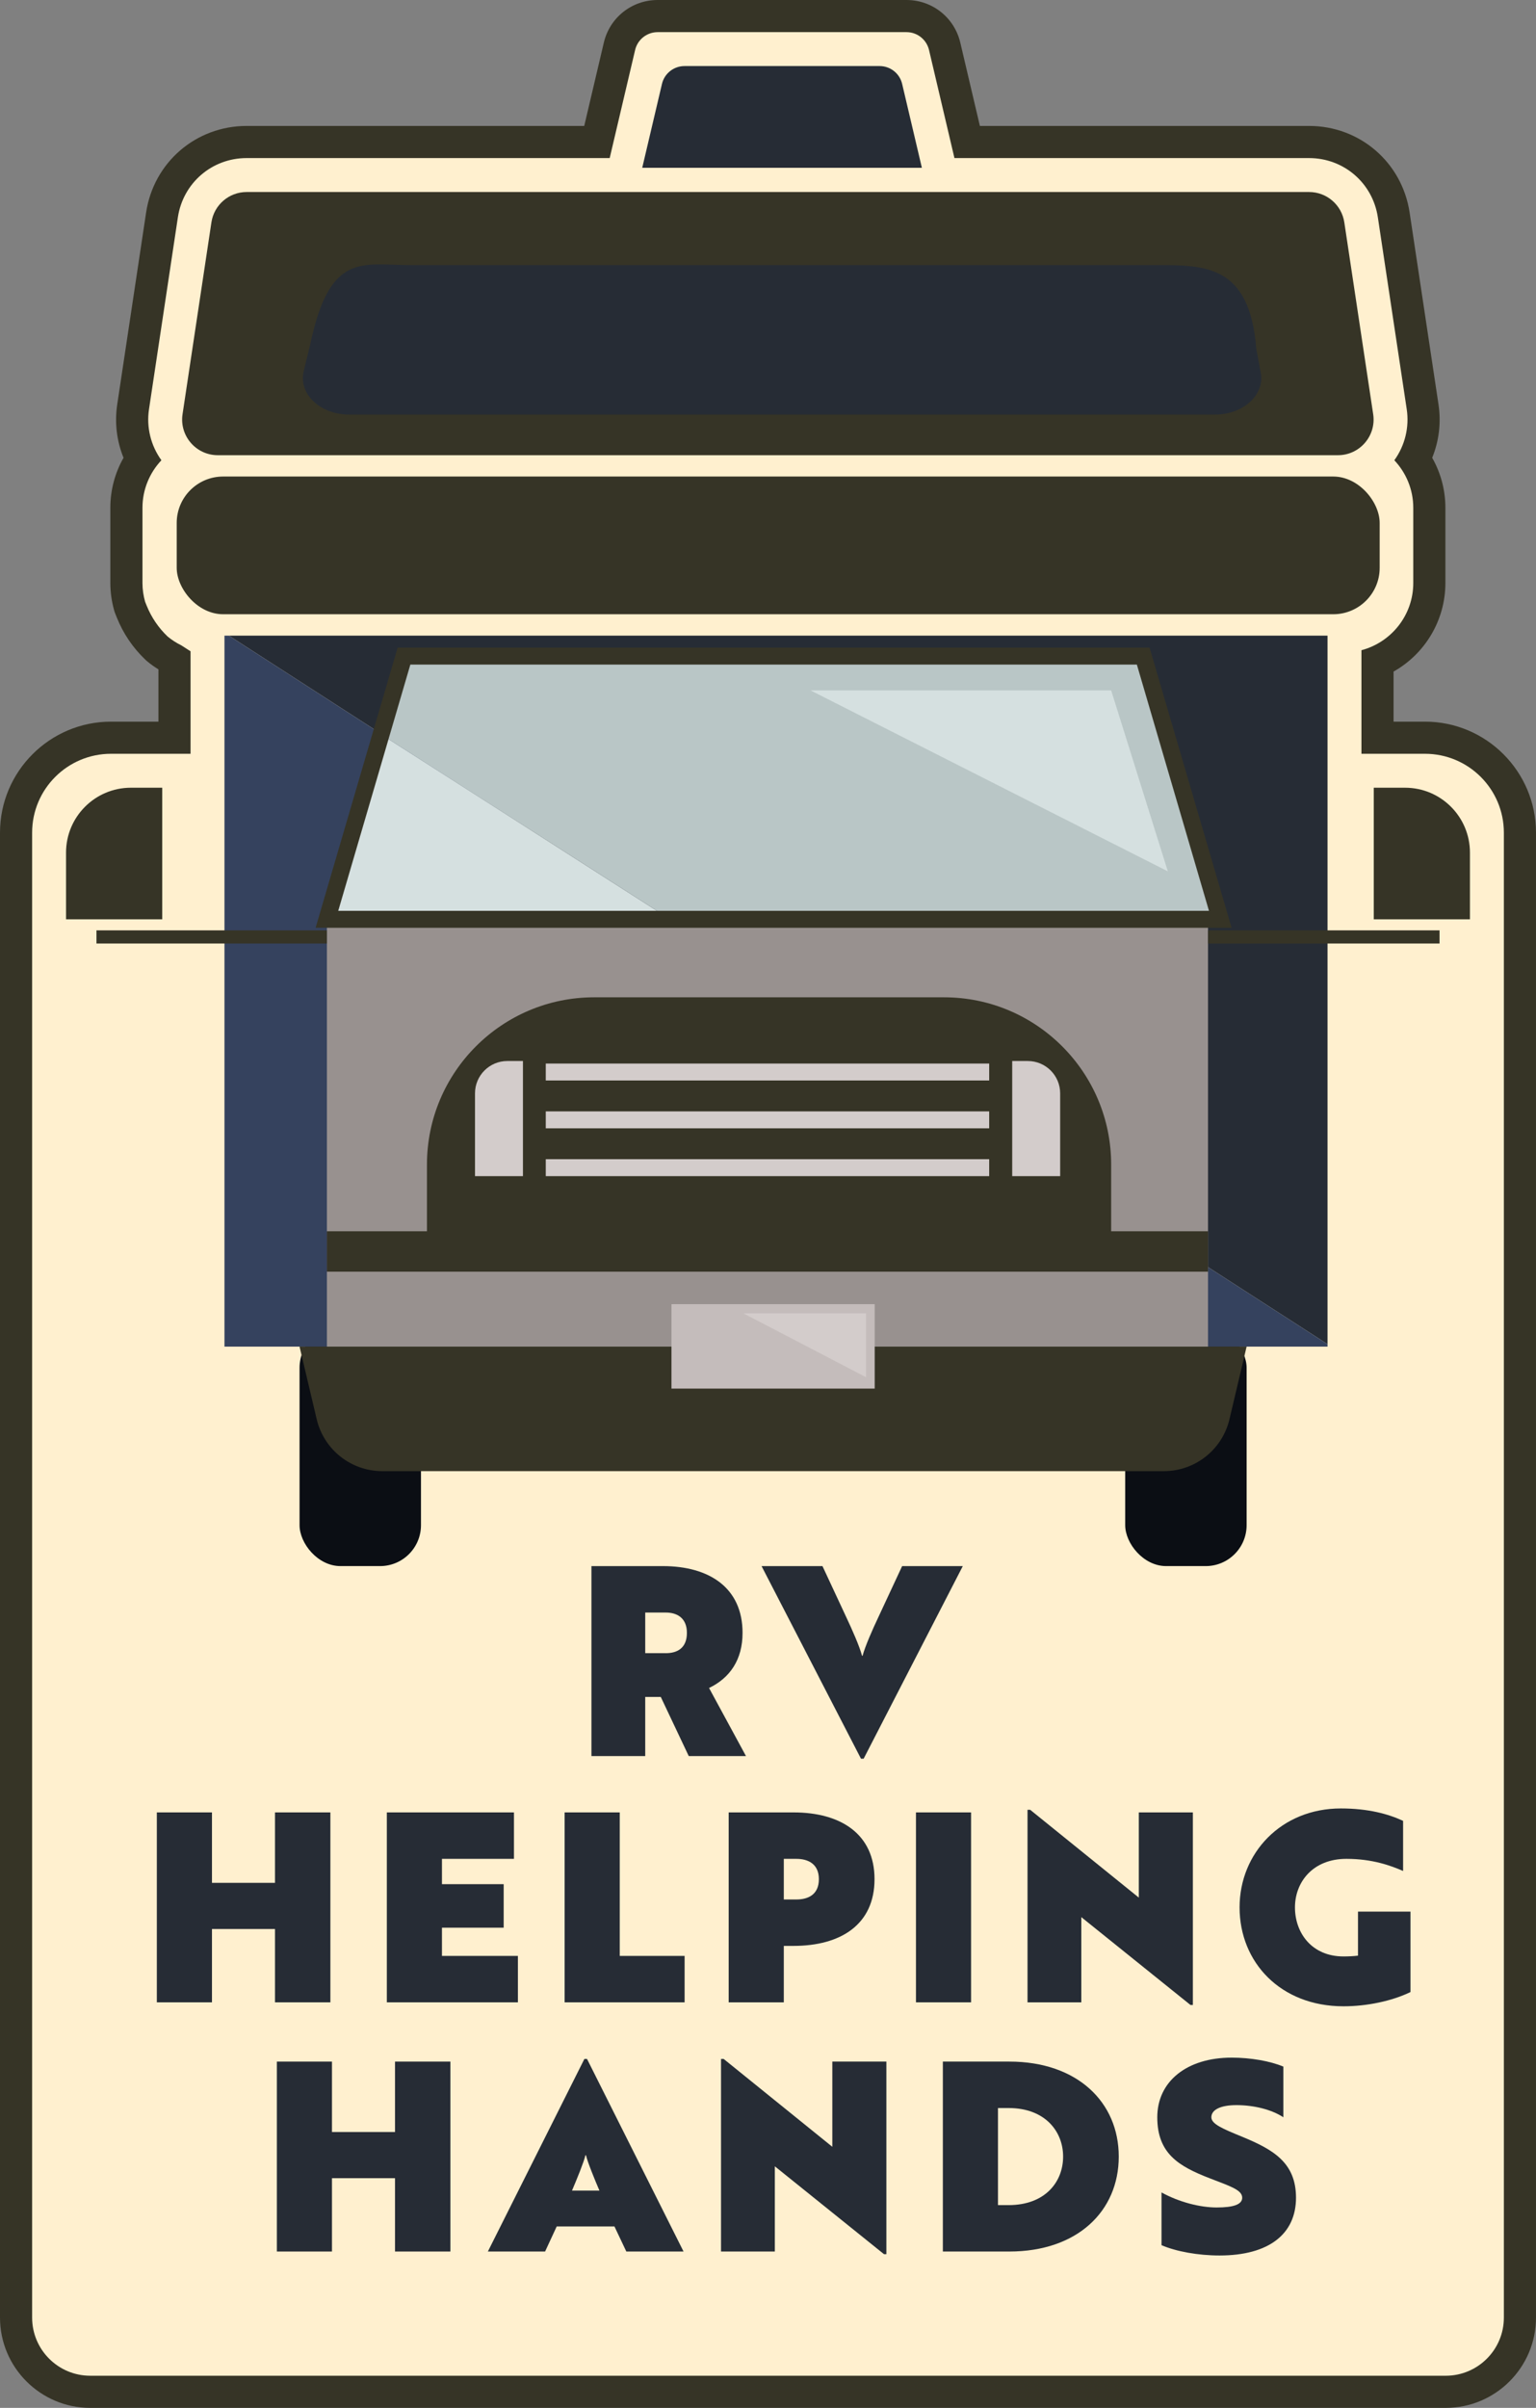 <?xml version="1.0" encoding="UTF-8"?>
<svg id="logo" xmlns="http://www.w3.org/2000/svg" viewBox="0 0 195.739 306.747">
  <rect x="0" y="0" width="195.739" height="306.747" fill="#808080" stroke="none"/>
  <path id="outline" d="m11.503,306.747c-6.343,0-11.503-5.16-11.503-11.503V106.08c0-7.801,6.346-14.147,14.147-14.147h6.042v-6.66c-.517-.319-1.004-.668-1.458-1.047-.07-.058-.138-.118-.203-.181-1.594-1.519-2.818-3.325-3.638-5.368l-.2-.499c-.056-.138-.104-.279-.144-.423-.322-1.152-.485-2.324-.485-3.483v-9.58c0-2.257.586-4.443,1.683-6.373-.87-2.134-1.155-4.469-.804-6.8l3.68-24.447c.961-6.39,6.35-11.028,12.813-11.028h43.019l2.497-10.613c.753-3.198,3.573-5.431,6.858-5.431h31.71c3.285,0,6.105,2.233,6.858,5.431l2.497,10.613h41.95c6.462,0,11.85,4.638,12.812,11.028l3.68,24.447c.351,2.331.066,4.667-.804,6.801,1.097,1.93,1.683,4.116,1.683,6.372v9.58c0,4.75-2.6,9.027-6.604,11.282v6.379h4.003c7.801,0,14.147,6.346,14.147,14.147v189.164c0,6.343-5.16,11.503-11.503,11.503H11.503Z" style="fill: #363426;"/>
  <path id="background" d="m181.592,96.027h-8.097v-13.194c3.794-1.003,6.604-4.455,6.604-8.56v-9.58c0-2.344-.921-4.473-2.413-6.06,1.351-1.872,1.926-4.201,1.579-6.504l-3.68-24.447c-.658-4.371-4.344-7.544-8.764-7.544h-45.192l-3.24-13.769c-.314-1.333-1.503-2.275-2.872-2.275h-31.71c-1.369,0-2.559.942-2.872,2.275l-3.24,13.769H31.432c-4.42,0-8.106,3.173-8.764,7.544l-3.68,24.447c-.347,2.303.228,4.632,1.58,6.504-1.492,1.587-2.413,3.715-2.413,6.06v9.58c0,.826.122,1.622.334,2.381l.2.498c.597,1.485,1.505,2.825,2.664,3.93.537.447,1.131.825,1.763,1.137l1.167.752v13.056h-10.136c-5.552,0-10.053,4.501-10.053,10.053v189.164c0,4.092,3.317,7.409,7.409,7.409h172.732c4.092,0,7.409-3.317,7.409-7.409V106.08c0-5.552-4.501-10.053-10.053-10.053Z" style="fill: #fff0cf;"/>
  <g id="title">
    <polygon points="42.101 255.085 42.101 230.888 35.043 230.888 35.043 239.861 27.011 239.861 27.011 230.888 19.987 230.888 19.987 255.085 27.011 255.085 27.011 245.742 35.043 245.742 35.043 255.085 42.101 255.085" style="fill: #262c35;"/>
    <polygon points="65.999 249.17 56.321 249.17 56.321 245.574 64.185 245.574 64.185 240.029 56.321 240.029 56.321 236.803 65.496 236.803 65.496 230.888 49.297 230.888 49.297 255.085 65.999 255.085 65.999 249.17" style="fill: #262c35;"/>
    <polygon points="78.976 230.888 71.952 230.888 71.952 255.085 87.244 255.085 87.244 249.17 78.976 249.17 78.976 230.888" style="fill: #262c35;"/>
    <path d="m101.127,230.888h-8.268v24.197h7.024v-7.192h1.244c6.016,0,10.318-2.723,10.318-8.502,0-5.747-4.302-8.503-10.318-8.503Zm.369,11.091h-1.613v-5.175h1.613c1.513,0,2.857.672,2.857,2.588,0,1.949-1.344,2.588-2.857,2.588Z" style="fill: #262c35;"/>
    <rect x="116.724" y="230.888" width="7.024" height="24.197" style="fill: #262c35;"/>
    <polygon points="137.797 244.23 151.71 255.422 152.013 255.422 152.013 230.888 145.123 230.888 145.123 241.743 131.277 230.552 130.941 230.552 130.941 255.085 137.797 255.085 137.797 244.23" style="fill: #262c35;"/>
    <path d="m173.055,243.524v5.613c-.571.067-1.21.1-1.848.1-4.033,0-6.184-2.991-6.184-6.25,0-3.193,2.252-6.184,6.554-6.184,3.327,0,5.679.873,7.225,1.545v-6.385c-1.882-.874-4.436-1.58-7.932-1.58-7.595,0-12.905,5.68-12.905,12.603,0,7.023,5.244,12.602,13.242,12.602,2.992,0,6.184-.672,8.536-1.815v-10.25h-6.688Z" style="fill: #262c35;"/>
    <polygon points="50.337 271.605 42.305 271.605 42.305 262.632 35.281 262.632 35.281 286.829 42.305 286.829 42.305 277.486 50.337 277.486 50.337 286.829 57.395 286.829 57.395 262.632 50.337 262.632 50.337 271.605" style="fill: #262c35;"/>
    <path d="m74.471,262.296l-12.301,24.533h7.293l1.479-3.193h7.36l1.513,3.193h7.292l-12.3-24.533h-.336Zm-1.579,16.769c.604-1.411,1.512-3.629,1.713-4.503h.068c.201.874,1.109,3.092,1.714,4.503h-3.495Z" style="fill: #262c35;"/>
    <polygon points="106.066 273.487 92.22 262.296 91.883 262.296 91.883 286.829 98.74 286.829 98.74 275.974 112.653 287.166 112.955 287.166 112.955 262.632 106.066 262.632 106.066 273.487" style="fill: #262c35;"/>
    <path d="m128.621,262.632h-8.469v24.197h8.469c8.671,0,13.947-5.141,13.947-12.098,0-6.923-5.276-12.099-13.947-12.099Zm-.101,18.283h-1.344v-12.367h1.344c4.672,0,6.957,2.991,6.957,6.184,0,3.226-2.285,6.184-6.957,6.184Z" style="fill: #262c35;"/>
    <path d="m158.301,272.21c-2.454-1.008-3.933-1.613-3.933-2.486,0-.975,1.21-1.546,3.193-1.546,2.251,0,4.503.572,5.982,1.546v-6.453c-1.68-.706-4.168-1.143-6.588-1.143-5.747,0-9.477,3.059-9.477,7.596,0,4.637,2.755,6.25,6.654,7.763,2.588,1.008,4.168,1.479,4.168,2.487,0,.873-1.143,1.243-3.26,1.243-2.083,0-4.772-.672-7.023-1.916v6.721c1.882.807,4.671,1.311,7.393,1.311,6.318,0,9.746-2.756,9.746-7.36,0-4.503-2.958-6.151-6.856-7.764Z" style="fill: #262c35;"/>
    <path d="m90.359,215.038c2.654-1.276,4.268-3.596,4.268-7.023,0-5.713-4.201-8.503-10.15-8.503h-9.108v24.197h6.856v-7.528h1.982l3.562,7.528h7.293l-4.705-8.671Zm-5.512-4.436h-2.621v-5.175h2.621c1.411,0,2.688.672,2.688,2.588,0,1.982-1.277,2.588-2.688,2.588Z" style="fill: #262c35;"/>
    <path d="m110.057,224.046l12.636-24.534h-7.73l-2.991,6.419c-.841,1.782-1.714,3.765-2.051,5.007h-.067c-.335-1.243-1.21-3.226-2.05-5.007l-2.992-6.419h-7.763l12.67,24.534h.336Z" style="fill: #262c35;"/>
  </g>
  <g id="rv">
    <rect x="38.174" y="169.027" width="15.473" height="30.482" rx="5.216" ry="5.216" style="fill: #0b0e14;"/>
    <rect x="143.389" y="169.027" width="15.473" height="30.482" rx="5.216" ry="5.216" style="fill: #0b0e14;"/>
    <polygon points="169.172 80.976 29.166 80.976 169.172 171.243 169.172 80.976" style="fill: #262c35;"/>
    <polygon points="29.166 80.976 28.605 80.976 28.605 171.551 169.172 171.551 169.172 171.243 29.166 80.976" style="fill: #35425e;"/>
    <rect x="41.661" y="117.113" width="112.283" height="56.674" style="fill: #98918f;"/>
    <rect x="22.519" y="60.707" width="153.299" height="17.543" rx="5.914" ry="5.914" style="fill: #363426;"/>
    <path d="m170.501,57.989H27.752c-2.777,0-4.903-2.47-4.49-5.216l3.68-24.447c.334-2.222,2.243-3.865,4.49-3.865h135.389c2.247,0,4.155,1.643,4.49,3.865l3.68,24.447c.413,2.746-1.713,5.216-4.49,5.216Z" style="fill: #363426;"/>
    <path d="m154.843,52.813H44.48c-3.694,0-6.474-2.658-5.777-5.524l.862-3.547c2.479-11.707,6.661-9.968,12.681-9.968h95.018c6.283,0,11.982-.091,12.828,10.653l.572,3.059c.524,2.806-2.229,5.326-5.82,5.326Z" style="fill: #262c35;"/>
    <polygon points="85.411 117.113 48.562 93.554 41.661 117.113 85.411 117.113" style="fill: #d5e0e0;"/>
    <polygon points="155.507 117.113 145.686 83.585 51.482 83.585 48.562 93.554 85.411 117.113 155.507 117.113" style="fill: #b9c6c6;"/>
    <path d="m156.949,118.194H40.219l10.453-35.689h95.824l10.453,35.689Zm-113.846-2.161h110.961l-9.188-31.367H52.291l-9.188,31.367Z" style="fill: #363426;"/>
    <path d="m16.681,100.349h3.993v16.764h-12.258v-8.5c0-4.561,3.703-8.264,8.264-8.264Z" style="fill: #363426;"/>
    <rect x="12.294" y="118.52" width="29.367" height="1.677" style="fill: #363426;"/>
    <path d="m175.065,100.349h12.258v16.764h-3.993c-4.561,0-8.264-3.703-8.264-8.264v-8.5h0Z" transform="translate(362.387 217.463) rotate(-180)" style="fill: #363426;"/>
    <rect x="153.944" y="118.52" width="29.501" height="1.677" transform="translate(337.389 238.717) rotate(-180)" style="fill: #363426;"/>
    <path d="m117.479,21.375h-35.636l2.514-10.684c.314-1.333,1.503-2.275,2.872-2.275h24.864c1.369,0,2.559.942,2.872,2.275l2.514,10.684Z" style="fill: #262c35;"/>
    <path d="m148.321,187.414H48.715c-3.981,0-7.44-2.737-8.356-6.612l-2.186-9.251h120.688l-2.186,9.251c-.915,3.875-4.375,6.612-8.356,6.612Z" style="fill: #363426;"/>
    <path d="m75.716,127.05h44.577c11.76,0,21.307,9.548,21.307,21.307v10.733H54.409v-10.733c0-11.76,9.548-21.307,21.307-21.307Z" style="fill: #363426;"/>
    <rect x="41.661" y="156.856" width="112.283" height="5.147" style="fill: #363426;"/>
    <polygon points="103.287 87.951 141.6 87.951 148.822 111.003 103.287 87.951" style="fill: #d5e0e0;"/>
    <rect x="69.55" y="135.49" width="56.505" height="2.157" style="fill: #d3cccb;"/>
    <rect x="69.55" y="141.582" width="56.505" height="2.157" style="fill: #d3cccb;"/>
    <rect x="69.55" y="147.674" width="56.505" height="2.157" style="fill: #d3cccb;"/>
    <rect x="85.567" y="166.143" width="25.901" height="10.753" style="fill: #c4bcbb;"/>
    <path d="m56.253,139.443h10.546c2.274,0,4.12,1.846,4.12,4.12v1.991h-14.666v-6.111h0Z" transform="translate(-78.912 206.084) rotate(-90)" style="fill: #d3cccb;"/>
    <path d="m124.712,139.443h14.666v1.991c0,2.274-1.846,4.12-4.12,4.12h-10.546v-6.111h0Z" transform="translate(-10.453 274.544) rotate(-90)" style="fill: #d3cccb;"/>
    <polygon points="94.733 167.311 110.364 167.311 110.364 175.45 94.733 167.311" style="fill: #d3cccb;"/>
  </g>
</svg>